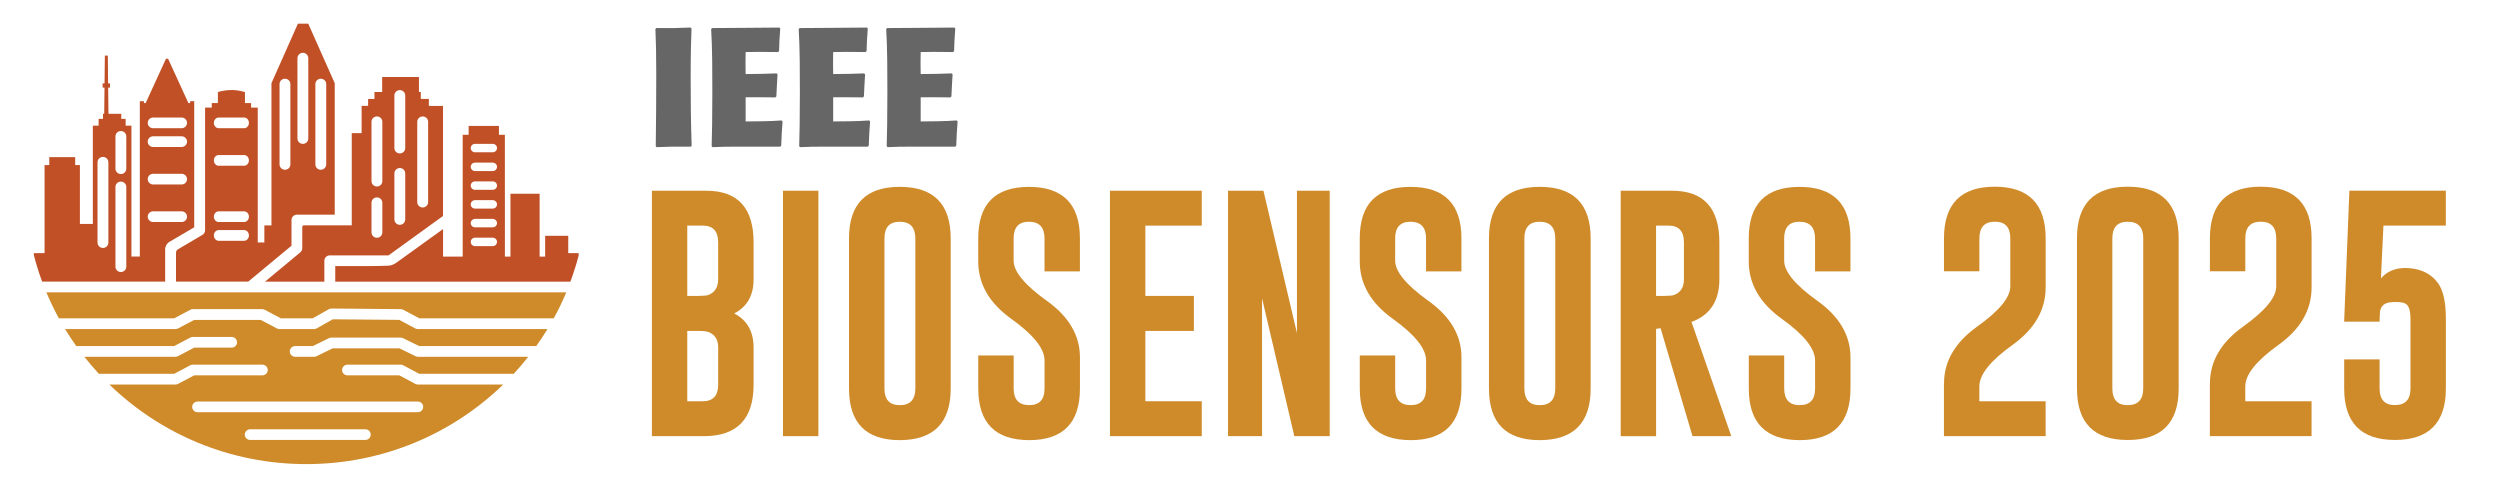 <?xml version="1.0" encoding="UTF-8"?>
<svg xmlns="http://www.w3.org/2000/svg" version="1.1" viewBox="0 0 701.14 136.15">
  <defs>
    <style>
      .cls-1 {
        fill: #cf8b2a;
      }

      .cls-2 {
        fill: #c15027;
      }

      .cls-3 {
        fill: #666;
      }
    </style>
  </defs>
  <!-- Generator: Adobe Illustrator 28.6.0, SVG Export Plug-In . SVG Version: 1.2.0 Build 709)  -->
  <g>
    <g id="Layer_2">
      <g>
        <g>
          <path class="cls-1" d="M182.83,53.49h15.29c8.82.02,13.23,4.85,13.23,14.49v10.35c0,4.51-1.81,7.71-5.44,9.58,3.62,1.87,5.44,5.06,5.44,9.58v10.38c0,9.61-4.62,14.43-13.86,14.45h-14.66V53.49ZM192.75,63.28v19.71h3.12c1.38,0,2.33-.09,2.84-.28,1.8-.72,2.7-2.19,2.7-4.39v-10.35c0-3.13-1.44-4.7-4.32-4.7h-4.35ZM192.75,92.81v19.72h4.35c2.88,0,4.32-1.56,4.32-4.67v-10.38c0-2.2-.9-3.65-2.7-4.35-.51-.21-1.46-.32-2.84-.32h-3.12Z"/>
          <path class="cls-1" d="M219.59,53.49h9.93v68.83h-9.93V53.49Z"/>
          <path class="cls-1" d="M266.63,108.95c0,9.64-4.76,14.46-14.28,14.49-9.5,0-14.24-4.83-14.24-14.49v-42.1c0-9.64,4.75-14.45,14.24-14.45s14.28,4.82,14.28,14.45v42.1ZM256.71,66.86c0-3.09-1.44-4.64-4.31-4.67h-.07c-2.85,0-4.28,1.56-4.28,4.67v42.1c0,3.11,1.44,4.67,4.31,4.67s4.35-1.55,4.35-4.67v-42.1Z"/>
          <path class="cls-1" d="M274.35,66.86c0-9.64,4.75-14.45,14.24-14.45s14.28,4.82,14.28,14.45v9.26h-9.93v-9.26c0-3.09-1.44-4.64-4.31-4.67h-.07c-2.85,0-4.28,1.56-4.28,4.67v6.24c0,3.06,3.1,6.82,9.3,11.26,6.2,4.42,9.3,9.72,9.3,15.89v8.7c0,9.66-4.75,14.49-14.24,14.49-9.52-.02-14.28-4.85-14.28-14.49v-9.26h9.93v9.26c0,3.11,1.45,4.67,4.35,4.67s4.31-1.55,4.31-4.67v-7.86c0-3.32-3.1-7.2-9.3-11.65-6.2-4.42-9.3-9.8-9.3-16.14v-6.45Z"/>
          <path class="cls-1" d="M311.29,53.49h25.75v9.79h-15.82v19.71h13.61v9.82h-13.61v19.72h15.82v9.79h-25.75V53.49Z"/>
          <path class="cls-1" d="M344.41,53.49h9.93l9.4,39.92v-39.92h9.19v68.83h-9.93l-9.05-38.66v38.66h-9.54V53.49Z"/>
          <path class="cls-1" d="M381.35,66.86c0-9.64,4.75-14.45,14.24-14.45s14.28,4.82,14.28,14.45v9.26h-9.93v-9.26c0-3.09-1.44-4.64-4.31-4.67h-.07c-2.85,0-4.28,1.56-4.28,4.67v6.24c0,3.06,3.1,6.82,9.3,11.26,6.2,4.42,9.3,9.72,9.3,15.89v8.7c0,9.66-4.75,14.49-14.24,14.49-9.52-.02-14.28-4.85-14.28-14.49v-9.26h9.93v9.26c0,3.11,1.45,4.67,4.35,4.67s4.31-1.55,4.31-4.67v-7.86c0-3.32-3.1-7.2-9.3-11.65-6.2-4.42-9.3-9.8-9.3-16.14v-6.45Z"/>
          <path class="cls-1" d="M446.11,108.95c0,9.64-4.76,14.46-14.28,14.49-9.5,0-14.24-4.83-14.24-14.49v-42.1c0-9.64,4.75-14.45,14.24-14.45s14.28,4.82,14.28,14.45v42.1ZM436.18,66.86c0-3.09-1.44-4.64-4.31-4.67h-.07c-2.85,0-4.28,1.56-4.28,4.67v42.1c0,3.11,1.44,4.67,4.31,4.67s4.35-1.55,4.35-4.67v-42.1Z"/>
          <path class="cls-1" d="M454.53,53.49h14.45c8.82.02,13.23,4.85,13.23,14.49v10.35c0,6.06-2.61,10.05-7.82,11.96l11.16,32.03h-10.88l-8.95-30.27-1.26.18v30.1h-9.93V53.49ZM464.45,63.28v19.71h2.28c1.38,0,2.33-.09,2.84-.28,1.8-.72,2.7-2.19,2.7-4.39v-10.35c0-3.13-1.44-4.7-4.32-4.7h-3.51Z"/>
          <path class="cls-1" d="M490.45,66.86c0-9.64,4.75-14.45,14.24-14.45s14.28,4.82,14.28,14.45v9.26h-9.93v-9.26c0-3.09-1.44-4.64-4.31-4.67h-.07c-2.85,0-4.28,1.56-4.28,4.67v6.24c0,3.06,3.1,6.82,9.3,11.26,6.2,4.42,9.3,9.72,9.3,15.89v8.7c0,9.66-4.75,14.49-14.24,14.49-9.52-.02-14.28-4.85-14.28-14.49v-9.26h9.93v9.26c0,3.11,1.45,4.67,4.35,4.67s4.31-1.55,4.31-4.67v-7.86c0-3.32-3.1-7.2-9.3-11.65-6.2-4.42-9.3-9.8-9.3-16.14v-6.45Z"/>
          <path class="cls-1" d="M545.21,107.55c0-6.2,3.09-11.51,9.26-15.93,6.2-4.42,9.31-8.17,9.33-11.26v-13.51c0-3.11-1.43-4.67-4.28-4.67h-.07c-2.88,0-4.32,1.56-4.32,4.67v9.23h-9.93v-9.23c0-9.66,4.75-14.49,14.24-14.49s14.28,4.83,14.28,14.49v13.75c0,6.31-3.1,11.69-9.3,16.14-6.2,4.42-9.3,8.3-9.3,11.65v4.14h18.59v9.79h-28.52v-14.77Z"/>
          <path class="cls-1" d="M611.02,108.95c0,9.64-4.76,14.45-14.28,14.45s-14.24-4.82-14.24-14.45v-42.1c0-9.66,4.75-14.49,14.24-14.49s14.28,4.83,14.28,14.49v42.1ZM601.09,66.86c0-3.11-1.44-4.67-4.32-4.67h-.07c-2.85,0-4.28,1.56-4.28,4.67v42.1c0,3.11,1.44,4.67,4.31,4.67s4.35-1.55,4.35-4.67v-42.1Z"/>
          <path class="cls-1" d="M619.79,107.55c0-6.2,3.09-11.51,9.26-15.93,6.2-4.42,9.31-8.17,9.33-11.26v-13.51c0-3.11-1.43-4.67-4.28-4.67h-.07c-2.88,0-4.32,1.56-4.32,4.67v9.23h-9.93v-9.23c0-9.66,4.75-14.49,14.24-14.49s14.28,4.83,14.28,14.49v13.75c0,6.31-3.1,11.69-9.3,16.14-6.2,4.42-9.3,8.3-9.3,11.65v4.14h18.59v9.79h-28.52v-14.77Z"/>
          <path class="cls-1" d="M676.03,89.41c0-2.43-.51-3.87-1.54-4.32-.56-.26-1.46-.39-2.7-.39-.3,0-.62.01-.95.04-2.01.09-3.13.99-3.37,2.7l-.11,2.77h-9.93l1.47-36.73h27.05v9.79h-17.5l-.7,14.8c1.68-1.94,3.98-2.91,6.88-2.91.4,0,.81.02,1.23.07,3.46.3,6.09,1.7,7.89,4.17,1.47,2.01,2.21,5.34,2.21,10v19.54c0,9.64-4.76,14.45-14.28,14.45s-14.24-4.82-14.24-14.45v-8.14h9.93v8.14c0,3.11,1.43,4.67,4.28,4.67h.07c2.88-.02,4.32-1.58,4.32-4.67v-19.54Z"/>
        </g>
        <g>
          <path class="cls-3" d="M193.76,41.13c-4.52-.05-5.61,0-9.61.14l-.24-.24c.09-6.79.14-13.57.14-20.36,0-5.84-.09-9.19-.24-12.53l.28-.28c4.19.05,5.18.05,9.57-.14l.28.28c-.09,2.54-.24,6.5-.24,13.57,0,6.46.05,12.86.28,19.32l-.24.24Z"/>
          <path class="cls-3" d="M217.46,27.32c-1.98-.05-5.89-.05-8.34-.05v6.79c2.31,0,7.26-.05,10.08-.28l.28.28c-.24,3.02-.28,3.91-.38,6.79l-.28.28h-10.46c-4.85,0-5.56,0-8.53.14l-.24-.28c.09-3.53.19-7.45.19-14.98,0-5.94,0-12.25-.33-17.86l.28-.28c2.07,0,2.64,0,7.87-.05,7.73-.05,8.62-.05,10.98-.09l.24.28c-.24,3.02-.24,3.91-.33,6.31l-.28.28c-.75,0-4.52-.05-5.37-.05-.52,0-.8,0-3.72.05-.05,2.87-.05,3.53,0,6.17,2.69,0,6.6-.09,8.67-.19l.28.28c-.19,2.59-.19,3.58-.33,6.17l-.28.28Z"/>
          <path class="cls-3" d="M242.01,27.32c-1.98-.05-5.89-.05-8.34-.05v6.79c2.31,0,7.26-.05,10.08-.28l.28.28c-.24,3.02-.28,3.91-.38,6.79l-.28.28h-10.46c-4.85,0-5.56,0-8.53.14l-.24-.28c.09-3.53.19-7.45.19-14.98,0-5.94,0-12.25-.33-17.86l.28-.28c2.07,0,2.64,0,7.87-.05,7.73-.05,8.62-.05,10.98-.09l.24.28c-.24,3.02-.24,3.91-.33,6.31l-.28.28c-.75,0-4.52-.05-5.37-.05-.52,0-.8,0-3.72.05-.05,2.87-.05,3.53,0,6.17,2.69,0,6.6-.09,8.67-.19l.28.28c-.19,2.59-.19,3.58-.33,6.17l-.28.28Z"/>
          <path class="cls-3" d="M266.55,27.32c-1.98-.05-5.89-.05-8.34-.05v6.79c2.31,0,7.26-.05,10.08-.28l.28.28c-.24,3.02-.28,3.91-.38,6.79l-.28.28h-10.46c-4.85,0-5.56,0-8.53.14l-.24-.28c.09-3.53.19-7.45.19-14.98,0-5.94,0-12.25-.33-17.86l.28-.28c2.07,0,2.64,0,7.87-.05,7.73-.05,8.62-.05,10.98-.09l.24.28c-.24,3.02-.24,3.91-.33,6.31l-.28.28c-.75,0-4.52-.05-5.37-.05-.52,0-.8,0-3.72.05-.05,2.87-.05,3.53,0,6.17,2.69,0,6.6-.09,8.67-.19l.28.28c-.19,2.59-.19,3.58-.33,6.17l-.28.28Z"/>
        </g>
      </g>
      <g>
        <g>
          <path class="cls-1" d="M16.51,89.28h32.34l4.52-2.4c.22-.12.47-.18.72-.18h19.43c.25,0,.5.06.72.18l4.52,2.4h8.93l4.51-2.55c.23-.13.5-.19.77-.2l19.43.17c.25,0,.49.06.71.18l4.48,2.39h37.72c1.29-2.36,2.47-4.79,3.51-7.29H13c1.05,2.5,2.22,4.93,3.51,7.29Z"/>
          <path class="cls-1" d="M82.76,97.06h4.97l4.53-2.22c.21-.1.44-.16.67-.16h19.43c.24,0,.47.06.67.16l4.54,2.22h32.82c1.11-1.55,2.16-3.15,3.15-4.77h-36.37c-.25,0-.5-.07-.72-.19l-4.48-2.39-18.64-.16-4.5,2.54c-.23.13-.49.2-.75.2h-9.72c-.25,0-.49-.07-.71-.18l-4.52-2.39h-18.66l-4.53,2.39c-.22.11-.47.18-.71.18h-30.98c.99,1.62,2.04,3.22,3.15,4.77h27.45l4.53-2.39c.22-.11.47-.18.71-.18h10.87c.84,0,1.52.67,1.52,1.5s-.68,1.5-1.52,1.5h-10.49l-4.53,2.39c-.22.12-.47.18-.71.18h-25.58c1.3,1.65,2.67,3.24,4.08,4.78h21.11l4.53-2.4c.22-.11.47-.17.71-.17h19.49c.84,0,1.52.67,1.52,1.5s-.68,1.5-1.52,1.5h-19.1l-4.53,2.39c-.22.11-.47.18-.71.18h-18.56c14.23,13.81,33.73,22.32,55.23,22.32s41-8.51,55.23-22.32h-23.94c-.25,0-.5-.07-.72-.18l-4.48-2.39h-14.53c-.84,0-1.52-.67-1.52-1.5s.68-1.5,1.52-1.5h14.92c.25,0,.5.06.72.18l4.48,2.39h26.49c1.43-1.54,2.79-3.13,4.08-4.78h-30.92c-.23,0-.46-.05-.67-.16l-4.53-2.21h-18.72l-4.53,2.21c-.21.11-.44.16-.67.16h-5.32c-.84,0-1.52-.67-1.52-1.5s.68-1.5,1.52-1.5ZM102.45,123.39h-32.28c-.84,0-1.52-.67-1.52-1.5s.68-1.5,1.52-1.5h32.28c.84,0,1.52.67,1.52,1.5s-.68,1.5-1.52,1.5ZM117.17,112.61c.84,0,1.52.67,1.52,1.5s-.67,1.5-1.52,1.5h-61.75c-.84,0-1.52-.66-1.52-1.5s.68-1.5,1.52-1.5h61.75Z"/>
        </g>
        <g>
          <path class="cls-2" d="M86.45,6.64h-2.9l-7.42,16.69v39.88h-1.99v4.8h-1.85V30.18h-1.87v-1.28h-1.72v-3.08c-1.53-.47-2.86-.57-3.79-.57-1.6,0-2.91.3-3.8.57v3.08h-1.72v1.28h-1.87v24.58h0v9.82c0,.52-.28,1.02-.74,1.29l-6.86,4.04c-.34.2-.56.57-.56.98v8.09h20.28c.05-.06.1-.11.16-.16l11.95-9.91v-7.21c0-.83.68-1.5,1.52-1.5h10.61V23.33l-7.43-16.69ZM68.46,67.53h-7.13c-.75,0-1.35-.66-1.35-1.5s.61-1.5,1.35-1.5h7.13c.75,0,1.35.67,1.35,1.5s-.61,1.5-1.35,1.5ZM68.46,62.27h-7.13c-.75,0-1.35-.67-1.35-1.5s.61-1.5,1.35-1.5h7.13c.75,0,1.35.67,1.35,1.5s-.61,1.5-1.35,1.5ZM68.46,46.49h-7.13c-.75,0-1.35-.67-1.35-1.51s.61-1.5,1.35-1.5h7.13c.75,0,1.35.67,1.35,1.5s-.61,1.51-1.35,1.51ZM68.46,35.96h-7.13c-.75,0-1.35-.67-1.35-1.5s.61-1.5,1.35-1.5h7.13c.75,0,1.35.67,1.35,1.5s-.61,1.5-1.35,1.5ZM81.44,46.11c0,.83-.67,1.5-1.52,1.5s-1.52-.67-1.52-1.5v-22.53c0-.83.68-1.5,1.52-1.5s1.52.67,1.52,1.5v22.53ZM86.46,38.85c0,.83-.68,1.5-1.52,1.5s-1.52-.67-1.52-1.5v-22.54c0-.83.68-1.5,1.52-1.5s1.52.67,1.52,1.5v22.54ZM91.49,46.11c0,.83-.68,1.5-1.52,1.5s-1.52-.67-1.52-1.5v-22.53c0-.83.68-1.5,1.52-1.5s1.52.67,1.52,1.5v22.53Z"/>
          <path class="cls-2" d="M159.37,70.99v-4.85h-6.48v5.82h-1.55v-17.62h-8.18v17.62h-1.56v-34.16h-1.67v-2.49h-8.5v2.49h-1.67v34.16h-5.5v-7.72l-13.15,9.47c-.71.51-1.53.8-2.4.82-1.75.07-4.58.09-4.75.09h-9.94v4.37h65.95c.28-.75.56-1.51.81-2.28.23-.68.44-1.37.66-2.07.08-.25.16-.5.23-.75.07-.23.14-.47.2-.7.13-.48.26-.97.39-1.45,0-.04.02-.09.03-.13v-.61h-2.93ZM138.19,69.03h-4.97c-.66,0-1.2-.53-1.2-1.19s.54-1.18,1.2-1.18h4.97c.66,0,1.2.52,1.2,1.18s-.54,1.19-1.2,1.19ZM138.19,63.76h-4.97c-.66,0-1.2-.53-1.2-1.18s.54-1.19,1.2-1.19h4.97c.66,0,1.2.53,1.2,1.19s-.54,1.18-1.2,1.18ZM138.19,58.5h-4.97c-.66,0-1.2-.52-1.2-1.18s.54-1.19,1.2-1.19h4.97c.66,0,1.2.53,1.2,1.19s-.54,1.18-1.2,1.18ZM138.19,53.23h-4.97c-.66,0-1.2-.52-1.2-1.18s.54-1.18,1.2-1.18h4.97c.66,0,1.2.52,1.2,1.18s-.54,1.18-1.2,1.18ZM138.19,47.98h-4.97c-.66,0-1.2-.53-1.2-1.19s.54-1.18,1.2-1.18h4.97c.66,0,1.2.53,1.2,1.18s-.54,1.19-1.2,1.19ZM138.19,42.71h-4.97c-.66,0-1.2-.53-1.2-1.18s.54-1.19,1.2-1.19h4.97c.66,0,1.2.53,1.2,1.19s-.54,1.18-1.2,1.18Z"/>
          <path class="cls-2" d="M54.47,54.76v-26.38h-1.15v.52h-.49l-5.68-12.42h-.6l-5.69,12.42h-.49v-.52h-1.15v43.57h-2.36v-36.7h-1.62v-1.91h-1.23v-1.42h-3.59l-.08-7.35h.52v-1.18h-.54l-.08-7.8h-.83l-.09,7.8h-.54v1.18h.53l-.08,7.35h-.34v1.42h-1.23v1.91h-1.62v27.55h-3.63v-16.51h-1.32v-2.22h-7.27v2.22h-1.32v24.7h-3v.61s.02.09.04.13c.12.48.25.97.39,1.45.07.23.13.47.2.7.07.25.15.5.22.75.21.7.43,1.39.66,2.07.25.77.52,1.53.8,2.28h34.51v-9.04c0-.87.46-1.68,1.21-2.12l6.94-4.08v-8.97h0ZM30.39,68.04c0,.83-.68,1.5-1.52,1.5s-1.52-.67-1.52-1.5v-22.54c0-.83.68-1.5,1.52-1.5s1.52.67,1.52,1.5v22.54ZM35.42,74.79c0,.83-.68,1.5-1.52,1.5s-1.52-.67-1.52-1.5v-22.36c0-.83.68-1.5,1.52-1.5s1.52.67,1.52,1.5v22.36ZM35.42,47.31c0,.83-.68,1.5-1.52,1.5s-1.52-.67-1.52-1.5v-9.06c0-.83.68-1.5,1.52-1.5s1.52.67,1.52,1.5v9.06ZM50.93,62.27h-7.98c-.84,0-1.52-.67-1.52-1.5s.67-1.5,1.52-1.5h7.98c.84,0,1.52.67,1.52,1.5s-.68,1.5-1.52,1.5ZM50.93,51.74h-7.98c-.84,0-1.52-.67-1.52-1.5s.67-1.5,1.52-1.5h7.98c.84,0,1.52.67,1.52,1.5s-.68,1.5-1.52,1.5ZM50.93,41.22h-7.98c-.84,0-1.52-.67-1.52-1.5s.67-1.5,1.52-1.5h7.98c.84,0,1.52.67,1.52,1.5s-.68,1.5-1.52,1.5ZM50.93,35.96h-7.98c-.84,0-1.52-.67-1.52-1.5s.67-1.5,1.52-1.5h7.98c.84,0,1.52.67,1.52,1.5s-.68,1.5-1.52,1.5Z"/>
          <path class="cls-2" d="M120.28,29.69v-1.94h-2.26v-1.94h-.52v-4.21h-10.32v4.21h-2.16v1.94h-1.78v1.94h-1.82v7.64h-2.77v25.87h-13.45c-.23,0-.43.2-.43.43v5.98c0,.44-.2.87-.54,1.16l-9.91,8.22h16.65v-5.87c0-.83.68-1.5,1.52-1.5h16.48l15.28-11.05v-30.87h-3.98ZM107.23,65.18c0,.83-.67,1.5-1.52,1.5s-1.52-.67-1.52-1.5v-8.32c0-.83.68-1.5,1.52-1.5s1.52.67,1.52,1.5v8.32ZM107.23,50.8c0,.83-.67,1.5-1.52,1.5s-1.52-.67-1.52-1.5v-16.65c0-.83.68-1.5,1.52-1.5s1.52.67,1.52,1.5v16.65ZM113.65,61.55c0,.83-.68,1.5-1.52,1.5s-1.52-.67-1.52-1.5v-12.92c0-.84.68-1.51,1.52-1.51s1.52.67,1.52,1.51v12.92ZM113.65,41.53c0,.83-.68,1.5-1.52,1.5s-1.52-.67-1.52-1.5v-14.76c0-.83.68-1.5,1.52-1.5s1.52.67,1.52,1.5v14.76ZM120.07,56.69c0,.83-.68,1.5-1.52,1.5s-1.53-.67-1.53-1.5v-22.53c0-.83.68-1.5,1.53-1.5s1.52.67,1.52,1.5v22.53Z"/>
        </g>
      </g>
    </g>
  </g>
</svg>